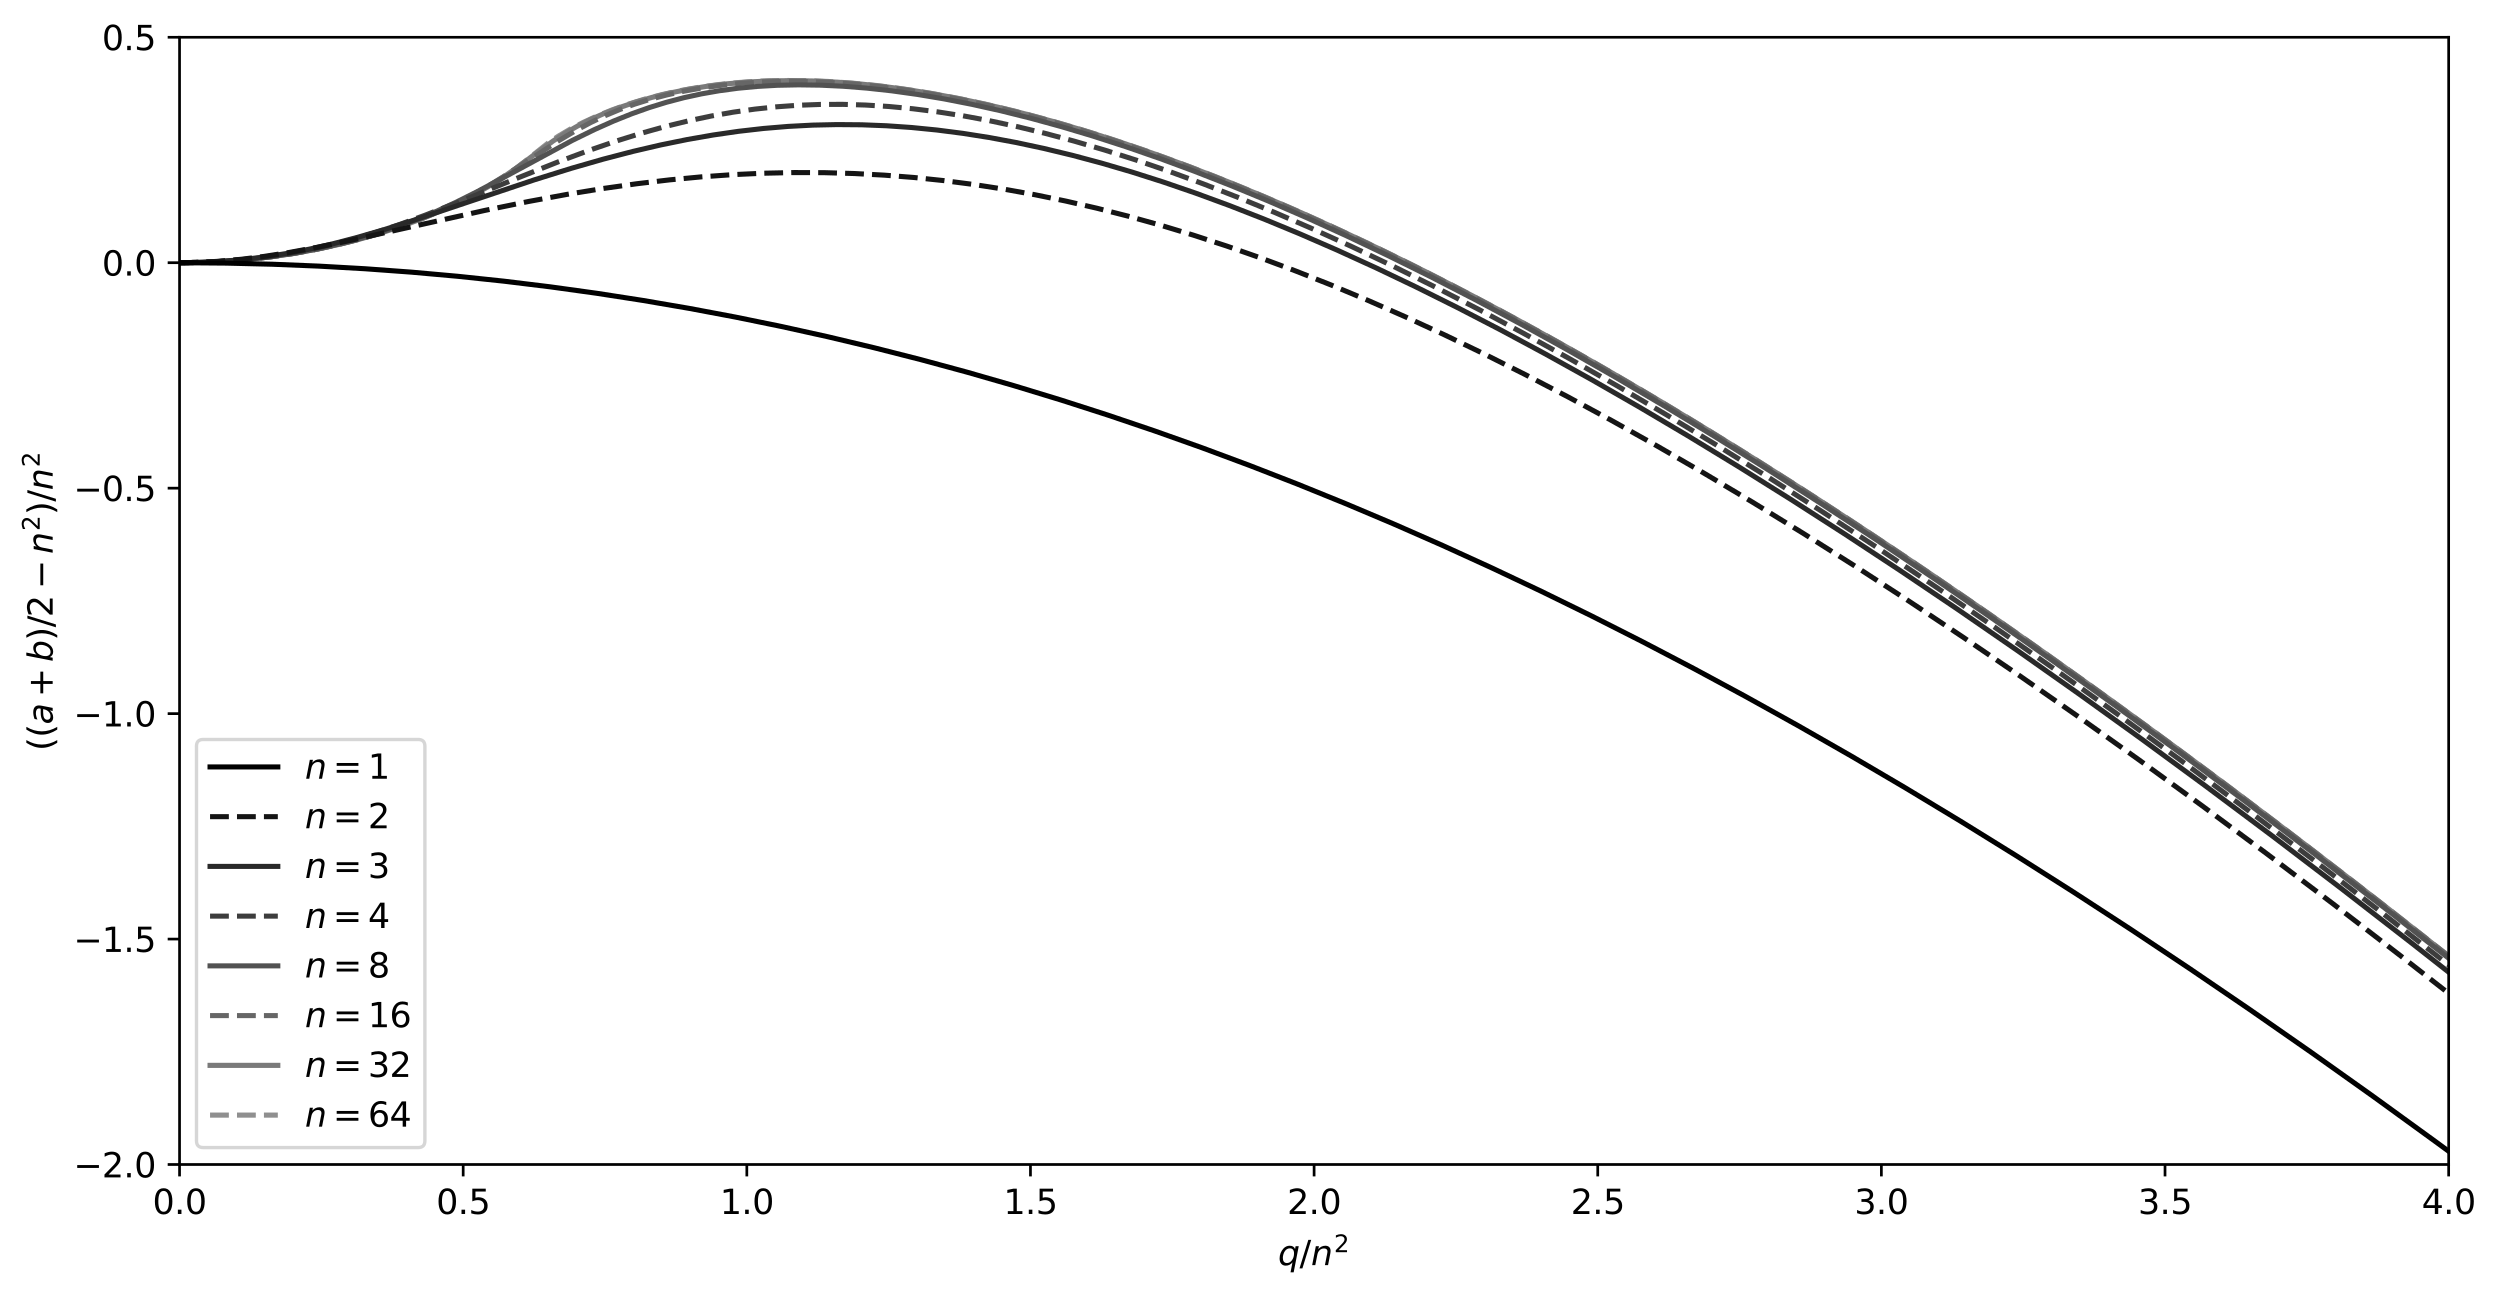 <?xml version="1.0" encoding="utf-8" standalone="no"?>
<!DOCTYPE svg PUBLIC "-//W3C//DTD SVG 1.1//EN"
  "http://www.w3.org/Graphics/SVG/1.1/DTD/svg11.dtd">
<svg xmlns:xlink="http://www.w3.org/1999/xlink" width="737.734pt" height="382.717pt" viewBox="0 0 737.734 382.717" xmlns="http://www.w3.org/2000/svg" version="1.1">
 <defs>
  <style type="text/css">*{stroke-linejoin: round; stroke-linecap: butt}</style>
 </defs>
 <g id="figure_1">
  <g id="patch_1">
   <path d="M 0 382.717 
L 737.734 382.717 
L 737.734 0 
L 0 0 
z
" style="fill: #ffffff"/>
  </g>
  <g id="axes_1">
   <g id="patch_2">
    <path d="M 52.983 343.639 
L 722.583 343.639 
L 722.583 10.999 
L 52.983 10.999 
z
" style="fill: #ffffff"/>
   </g>
   <g id="line2d_1">
    <path d="M 52.983 77.527 
L 59.808 77.417 
L 66.633 77.084 
L 73.417 76.531 
L 80.161 75.758 
L 86.822 74.772 
L 93.402 73.573 
L 99.86 72.171 
L 106.194 70.568 
L 112.366 68.778 
L 118.333 66.818 
L 124.095 64.694 
L 129.612 62.425 
L 134.844 60.035 
L 139.748 57.554 
L 144.244 55.035 
L 148.249 52.542 
L 151.723 50.123 
L 155.074 47.507 
L 161.776 42.182 
L 164.801 40.151 
L 168.193 38.151 
L 172.035 36.149 
L 176.203 34.227 
L 180.658 32.419 
L 185.358 30.751 
L 190.303 29.234 
L 195.453 27.889 
L 200.806 26.72 
L 206.365 25.735 
L 212.127 24.939 
L 218.135 24.336 
L 224.347 23.937 
L 230.764 23.749 
L 237.425 23.777 
L 244.291 24.028 
L 251.402 24.512 
L 258.759 25.236 
L 266.361 26.208 
L 274.248 27.443 
L 282.381 28.943 
L 290.8 30.724 
L 299.505 32.794 
L 308.497 35.163 
L 317.774 37.839 
L 327.337 40.83 
L 337.228 44.157 
L 347.445 47.83 
L 357.989 51.859 
L 368.86 56.251 
L 380.099 61.032 
L 391.706 66.214 
L 403.681 71.804 
L 416.023 77.813 
L 428.775 84.27 
L 441.894 91.164 
L 455.462 98.547 
L 469.439 106.407 
L 483.825 114.754 
L 498.661 123.619 
L 513.946 133.013 
L 529.68 142.946 
L 545.906 153.453 
L 562.621 164.543 
L 579.827 176.227 
L 597.564 188.543 
L 615.792 201.471 
L 634.551 215.05 
L 653.841 229.289 
L 673.703 244.228 
L 694.138 259.877 
L 715.145 276.245 
L 722.624 282.139 
L 722.624 282.139 
" clip-path="url(#pce404e5d7f)" style="fill: none; stroke-dasharray: 5.55,2.4; stroke-dashoffset: 0; stroke: #8f8f8f; stroke-width: 1.5"/>
   </g>
   <g id="line2d_2">
    <path d="M 52.983 77.527 
L 59.808 77.416 
L 66.633 77.083 
L 73.417 76.53 
L 80.161 75.757 
L 86.822 74.77 
L 93.402 73.569 
L 99.86 72.166 
L 106.194 70.562 
L 112.366 68.769 
L 118.333 66.806 
L 124.095 64.677 
L 129.612 62.401 
L 134.803 60.023 
L 139.625 57.573 
L 144.039 55.086 
L 148.085 52.555 
L 152.131 49.757 
L 158.098 45.312 
L 163.248 41.589 
L 166.926 39.206 
L 170.482 37.167 
L 174.242 35.271 
L 178.328 33.462 
L 182.742 31.753 
L 187.442 30.172 
L 192.428 28.731 
L 197.619 27.462 
L 203.054 26.363 
L 208.694 25.451 
L 214.539 24.731 
L 220.628 24.208 
L 226.922 23.891 
L 233.42 23.787 
L 240.163 23.902 
L 247.152 24.246 
L 254.386 24.828 
L 261.865 25.654 
L 269.589 26.733 
L 277.559 28.072 
L 285.814 29.686 
L 294.315 31.575 
L 303.102 33.757 
L 312.216 36.25 
L 321.616 39.054 
L 331.302 42.176 
L 341.315 45.638 
L 351.654 49.449 
L 362.321 53.619 
L 373.356 58.172 
L 384.758 63.12 
L 396.488 68.454 
L 408.626 74.219 
L 421.132 80.407 
L 434.047 87.047 
L 447.37 94.149 
L 461.102 101.723 
L 475.243 109.778 
L 489.833 118.347 
L 504.873 127.44 
L 520.362 137.066 
L 536.301 147.235 
L 552.731 157.982 
L 569.65 169.317 
L 587.061 181.25 
L 605.002 193.818 
L 623.475 207.032 
L 642.479 220.901 
L 662.015 235.435 
L 682.122 250.673 
L 702.802 266.626 
L 722.624 282.171 
L 722.624 282.171 
" clip-path="url(#pce404e5d7f)" style="fill: none; stroke: #7a7a7a; stroke-width: 1.5; stroke-linecap: square"/>
   </g>
   <g id="line2d_3">
    <path d="M 52.983 77.527 
L 59.808 77.416 
L 66.633 77.082 
L 73.417 76.527 
L 80.12 75.757 
L 86.782 74.767 
L 93.321 73.572 
L 99.737 72.175 
L 106.031 70.579 
L 112.161 68.795 
L 118.087 66.841 
L 123.768 64.735 
L 129.163 62.502 
L 134.272 60.149 
L 139.135 57.666 
L 143.917 54.974 
L 149.066 51.814 
L 156.259 47.106 
L 165.046 41.407 
L 169.991 38.473 
L 174.364 36.132 
L 178.574 34.127 
L 182.824 32.349 
L 187.238 30.746 
L 191.856 29.307 
L 196.76 28.015 
L 201.91 26.89 
L 207.346 25.931 
L 213.026 25.156 
L 218.952 24.572 
L 225.124 24.188 
L 231.54 24.014 
L 238.202 24.057 
L 245.068 24.324 
L 252.179 24.824 
L 259.535 25.564 
L 267.178 26.559 
L 275.066 27.811 
L 283.199 29.328 
L 291.618 31.125 
L 300.323 33.213 
L 309.314 35.598 
L 318.591 38.291 
L 328.196 41.311 
L 338.127 44.67 
L 348.385 48.375 
L 358.97 52.438 
L 369.882 56.865 
L 381.162 61.684 
L 392.81 66.904 
L 404.825 72.534 
L 417.209 78.584 
L 430.001 85.083 
L 443.16 92.02 
L 456.729 99.424 
L 470.747 107.329 
L 485.174 115.721 
L 500.05 124.633 
L 515.376 134.075 
L 531.152 144.056 
L 547.418 154.611 
L 564.174 165.752 
L 581.421 177.487 
L 599.199 189.854 
L 617.467 202.835 
L 636.267 216.467 
L 655.639 230.79 
L 675.542 245.784 
L 696.018 261.488 
L 717.065 277.913 
L 722.624 282.296 
L 722.624 282.296 
" clip-path="url(#pce404e5d7f)" style="fill: none; stroke-dasharray: 5.55,2.4; stroke-dashoffset: 0; stroke: #666666; stroke-width: 1.5"/>
   </g>
   <g id="line2d_4">
    <path d="M 52.983 77.527 
L 59.767 77.416 
L 66.551 77.082 
L 73.295 76.527 
L 79.956 75.756 
L 86.536 74.772 
L 93.035 73.575 
L 99.369 72.183 
L 105.541 70.601 
L 111.548 68.833 
L 117.352 66.893 
L 123.033 64.76 
L 128.672 62.402 
L 134.435 59.749 
L 140.729 56.601 
L 148.535 52.431 
L 168.929 41.411 
L 175.345 38.275 
L 181.067 35.724 
L 186.421 33.578 
L 191.57 31.752 
L 196.679 30.177 
L 201.787 28.835 
L 206.978 27.703 
L 212.291 26.773 
L 217.767 26.04 
L 223.489 25.5 
L 229.415 25.166 
L 235.627 25.039 
L 242.084 25.131 
L 248.828 25.45 
L 255.857 26.007 
L 263.173 26.81 
L 270.774 27.871 
L 278.662 29.196 
L 286.836 30.797 
L 295.296 32.681 
L 304.083 34.867 
L 313.156 37.355 
L 322.515 40.154 
L 332.201 43.283 
L 342.214 46.752 
L 352.554 50.572 
L 363.22 54.75 
L 374.255 59.312 
L 385.658 64.269 
L 397.428 69.63 
L 409.566 75.406 
L 422.072 81.603 
L 434.987 88.254 
L 448.31 95.366 
L 462.042 102.95 
L 476.183 111.016 
L 490.773 119.595 
L 505.813 128.698 
L 521.302 138.334 
L 537.282 148.539 
L 553.712 159.297 
L 570.631 170.642 
L 588.082 182.614 
L 606.024 195.192 
L 624.497 208.417 
L 643.501 222.296 
L 663.077 236.871 
L 683.185 252.12 
L 703.865 268.083 
L 722.624 282.798 
L 722.624 282.798 
" clip-path="url(#pce404e5d7f)" style="fill: none; stroke: #525252; stroke-width: 1.5; stroke-linecap: square"/>
   </g>
   <g id="line2d_5">
    <path d="M 52.983 77.527 
L 59.604 77.416 
L 66.184 77.084 
L 72.723 76.533 
L 79.18 75.766 
L 85.556 74.785 
L 91.849 73.592 
L 98.102 72.178 
L 104.396 70.527 
L 110.854 68.601 
L 117.72 66.318 
L 125.362 63.536 
L 134.639 59.909 
L 152.295 52.703 
L 164.76 47.75 
L 173.915 44.348 
L 181.966 41.589 
L 189.404 39.271 
L 196.474 37.299 
L 203.259 35.635 
L 209.879 34.24 
L 216.378 33.098 
L 222.794 32.194 
L 229.211 31.514 
L 235.668 31.054 
L 242.166 30.815 
L 248.746 30.795 
L 255.449 30.997 
L 262.315 31.427 
L 269.385 32.095 
L 276.66 33.007 
L 284.139 34.17 
L 291.904 35.604 
L 299.955 37.319 
L 308.292 39.324 
L 316.957 41.638 
L 325.948 44.272 
L 335.266 47.236 
L 344.952 50.551 
L 355.006 54.23 
L 365.427 58.282 
L 376.217 62.717 
L 387.415 67.563 
L 398.981 72.812 
L 410.956 78.492 
L 423.339 84.614 
L 436.131 91.187 
L 449.332 98.222 
L 462.982 105.749 
L 477.082 113.781 
L 491.59 122.302 
L 506.589 131.371 
L 522.038 140.974 
L 537.977 151.145 
L 554.365 161.868 
L 571.244 173.179 
L 588.655 185.115 
L 606.555 197.658 
L 624.987 210.846 
L 643.951 224.689 
L 663.486 239.226 
L 683.594 254.467 
L 704.273 270.424 
L 722.624 284.81 
L 722.624 284.81 
" clip-path="url(#pce404e5d7f)" style="fill: none; stroke-dasharray: 5.55,2.4; stroke-dashoffset: 0; stroke: #3d3d3d; stroke-width: 1.5"/>
   </g>
   <g id="line2d_6">
    <path d="M 52.983 77.527 
L 59.44 77.416 
L 65.857 77.083 
L 72.232 76.528 
L 78.567 75.753 
L 84.902 74.753 
L 91.318 73.515 
L 97.98 72.001 
L 105.091 70.153 
L 112.938 67.879 
L 122.256 64.937 
L 135.62 60.459 
L 157.73 53.054 
L 168.561 49.68 
L 178.002 46.968 
L 186.707 44.697 
L 194.921 42.782 
L 202.809 41.171 
L 210.452 39.835 
L 217.931 38.752 
L 225.287 37.912 
L 232.562 37.304 
L 239.796 36.922 
L 247.029 36.762 
L 254.263 36.825 
L 261.579 37.111 
L 268.976 37.623 
L 276.455 38.365 
L 284.098 39.348 
L 291.863 40.571 
L 299.832 42.052 
L 308.006 43.798 
L 316.425 45.827 
L 325.09 48.145 
L 334.04 50.771 
L 343.276 53.715 
L 352.84 56.999 
L 362.73 60.631 
L 372.988 64.638 
L 383.614 69.029 
L 394.608 73.815 
L 406.01 79.022 
L 417.822 84.662 
L 430.042 90.745 
L 442.711 97.302 
L 455.83 104.344 
L 469.398 111.881 
L 483.417 119.925 
L 497.925 128.508 
L 512.883 137.616 
L 528.332 147.286 
L 544.271 157.526 
L 560.7 168.346 
L 577.661 179.784 
L 595.153 191.85 
L 613.176 204.556 
L 631.731 217.909 
L 650.817 231.92 
L 670.475 246.628 
L 690.705 262.044 
L 711.507 278.176 
L 722.624 286.909 
L 722.624 286.909 
" clip-path="url(#pce404e5d7f)" style="fill: none; stroke: #292929; stroke-width: 1.5; stroke-linecap: square"/>
   </g>
   <g id="line2d_7">
    <path d="M 52.983 77.527 
L 58.909 77.416 
L 64.957 77.079 
L 71.251 76.503 
L 77.913 75.666 
L 85.229 74.52 
L 93.607 72.975 
L 103.865 70.846 
L 119.518 67.34 
L 143.018 62.103 
L 155.932 59.464 
L 167.294 57.366 
L 177.838 55.643 
L 187.892 54.223 
L 197.578 53.079 
L 207.019 52.186 
L 216.255 51.534 
L 225.369 51.114 
L 234.36 50.922 
L 243.27 50.954 
L 252.138 51.208 
L 260.966 51.685 
L 269.794 52.384 
L 278.621 53.308 
L 287.49 54.46 
L 296.399 55.841 
L 305.391 57.462 
L 314.464 59.323 
L 323.659 61.438 
L 332.977 63.809 
L 342.459 66.453 
L 352.104 69.374 
L 361.954 72.591 
L 372.007 76.109 
L 382.306 79.95 
L 392.851 84.12 
L 403.681 88.645 
L 414.797 93.53 
L 426.241 98.803 
L 438.052 104.493 
L 450.19 110.588 
L 462.737 117.138 
L 475.692 124.155 
L 489.057 131.648 
L 502.87 139.649 
L 517.134 148.17 
L 531.887 157.244 
L 547.132 166.883 
L 562.866 177.097 
L 579.132 187.922 
L 595.929 199.369 
L 613.299 211.478 
L 631.199 224.229 
L 649.672 237.662 
L 668.758 251.817 
L 688.416 266.674 
L 708.687 282.275 
L 722.624 293.158 
L 722.624 293.158 
" clip-path="url(#pce404e5d7f)" style="fill: none; stroke-dasharray: 5.55,2.4; stroke-dashoffset: 0; stroke: #141414; stroke-width: 1.5"/>
   </g>
   <g id="line2d_8">
    <path d="M 52.983 77.527 
L 66.674 77.638 
L 80.365 77.972 
L 94.056 78.529 
L 107.747 79.308 
L 121.439 80.311 
L 135.089 81.533 
L 148.739 82.978 
L 162.39 84.646 
L 176.04 86.538 
L 189.69 88.655 
L 203.34 90.996 
L 216.991 93.562 
L 230.641 96.355 
L 244.332 99.383 
L 258.023 102.639 
L 271.714 106.123 
L 285.446 109.848 
L 299.219 113.814 
L 313.033 118.025 
L 326.888 122.481 
L 340.783 127.184 
L 354.72 132.136 
L 368.738 137.353 
L 382.838 142.839 
L 397.019 148.595 
L 411.283 154.624 
L 425.669 160.946 
L 440.177 167.566 
L 454.808 174.486 
L 469.603 181.73 
L 484.561 189.302 
L 499.683 197.207 
L 515.008 205.471 
L 530.539 214.099 
L 546.273 223.096 
L 562.253 232.491 
L 578.478 242.289 
L 594.948 252.495 
L 611.705 263.141 
L 628.788 274.26 
L 646.158 285.831 
L 663.895 297.916 
L 681.959 310.493 
L 700.432 323.627 
L 719.272 337.296 
L 722.624 339.756 
L 722.624 339.756 
" clip-path="url(#pce404e5d7f)" style="fill: none; stroke: #000000; stroke-width: 1.5; stroke-linecap: square"/>
   </g>
   <g id="matplotlib.axis_1">
    <g id="xtick_1">
     <g id="line2d_9">
      <defs>
       <path id="m3b58e48c1e" d="M 0 0 
L 0 3.5 
" style="stroke: #000000; stroke-width: 0.8"/>
      </defs>
      <g>
       <use xlink:href="#m3b58e48c1e" x="52.983" y="343.639" style="stroke: #000000; stroke-width: 0.8"/>
      </g>
     </g>
     <g id="text_1">
      <!-- 0.0 -->
      <g transform="translate(45.031 358.238)scale(0.1 -0.1)">
       <defs>
        <path id="DejaVuSans-30" d="M 2034 4250 
Q 1547 4250 1301 3770 
Q 1056 3291 1056 2328 
Q 1056 1369 1301 889 
Q 1547 409 2034 409 
Q 2525 409 2770 889 
Q 3016 1369 3016 2328 
Q 3016 3291 2770 3770 
Q 2525 4250 2034 4250 
z
M 2034 4750 
Q 2819 4750 3233 4129 
Q 3647 3509 3647 2328 
Q 3647 1150 3233 529 
Q 2819 -91 2034 -91 
Q 1250 -91 836 529 
Q 422 1150 422 2328 
Q 422 3509 836 4129 
Q 1250 4750 2034 4750 
z
" transform="scale(0.016)"/>
        <path id="DejaVuSans-2e" d="M 684 794 
L 1344 794 
L 1344 0 
L 684 0 
L 684 794 
z
" transform="scale(0.016)"/>
       </defs>
       <use xlink:href="#DejaVuSans-30"/>
       <use xlink:href="#DejaVuSans-2e" x="63.623"/>
       <use xlink:href="#DejaVuSans-30" x="95.41"/>
      </g>
     </g>
    </g>
    <g id="xtick_2">
     <g id="line2d_10">
      <g>
       <use xlink:href="#m3b58e48c1e" x="136.683" y="343.639" style="stroke: #000000; stroke-width: 0.8"/>
      </g>
     </g>
     <g id="text_2">
      <!-- 0.5 -->
      <g transform="translate(128.731 358.238)scale(0.1 -0.1)">
       <defs>
        <path id="DejaVuSans-35" d="M 691 4666 
L 3169 4666 
L 3169 4134 
L 1269 4134 
L 1269 2991 
Q 1406 3038 1543 3061 
Q 1681 3084 1819 3084 
Q 2600 3084 3056 2656 
Q 3513 2228 3513 1497 
Q 3513 744 3044 326 
Q 2575 -91 1722 -91 
Q 1428 -91 1123 -41 
Q 819 9 494 109 
L 494 744 
Q 775 591 1075 516 
Q 1375 441 1709 441 
Q 2250 441 2565 725 
Q 2881 1009 2881 1497 
Q 2881 1984 2565 2268 
Q 2250 2553 1709 2553 
Q 1456 2553 1204 2497 
Q 953 2441 691 2322 
L 691 4666 
z
" transform="scale(0.016)"/>
       </defs>
       <use xlink:href="#DejaVuSans-30"/>
       <use xlink:href="#DejaVuSans-2e" x="63.623"/>
       <use xlink:href="#DejaVuSans-35" x="95.41"/>
      </g>
     </g>
    </g>
    <g id="xtick_3">
     <g id="line2d_11">
      <g>
       <use xlink:href="#m3b58e48c1e" x="220.383" y="343.639" style="stroke: #000000; stroke-width: 0.8"/>
      </g>
     </g>
     <g id="text_3">
      <!-- 1.0 -->
      <g transform="translate(212.431 358.238)scale(0.1 -0.1)">
       <defs>
        <path id="DejaVuSans-31" d="M 794 531 
L 1825 531 
L 1825 4091 
L 703 3866 
L 703 4441 
L 1819 4666 
L 2450 4666 
L 2450 531 
L 3481 531 
L 3481 0 
L 794 0 
L 794 531 
z
" transform="scale(0.016)"/>
       </defs>
       <use xlink:href="#DejaVuSans-31"/>
       <use xlink:href="#DejaVuSans-2e" x="63.623"/>
       <use xlink:href="#DejaVuSans-30" x="95.41"/>
      </g>
     </g>
    </g>
    <g id="xtick_4">
     <g id="line2d_12">
      <g>
       <use xlink:href="#m3b58e48c1e" x="304.083" y="343.639" style="stroke: #000000; stroke-width: 0.8"/>
      </g>
     </g>
     <g id="text_4">
      <!-- 1.5 -->
      <g transform="translate(296.131 358.238)scale(0.1 -0.1)">
       <use xlink:href="#DejaVuSans-31"/>
       <use xlink:href="#DejaVuSans-2e" x="63.623"/>
       <use xlink:href="#DejaVuSans-35" x="95.41"/>
      </g>
     </g>
    </g>
    <g id="xtick_5">
     <g id="line2d_13">
      <g>
       <use xlink:href="#m3b58e48c1e" x="387.783" y="343.639" style="stroke: #000000; stroke-width: 0.8"/>
      </g>
     </g>
     <g id="text_5">
      <!-- 2.0 -->
      <g transform="translate(379.831 358.238)scale(0.1 -0.1)">
       <defs>
        <path id="DejaVuSans-32" d="M 1228 531 
L 3431 531 
L 3431 0 
L 469 0 
L 469 531 
Q 828 903 1448 1529 
Q 2069 2156 2228 2338 
Q 2531 2678 2651 2914 
Q 2772 3150 2772 3378 
Q 2772 3750 2511 3984 
Q 2250 4219 1831 4219 
Q 1534 4219 1204 4116 
Q 875 4013 500 3803 
L 500 4441 
Q 881 4594 1212 4672 
Q 1544 4750 1819 4750 
Q 2544 4750 2975 4387 
Q 3406 4025 3406 3419 
Q 3406 3131 3298 2873 
Q 3191 2616 2906 2266 
Q 2828 2175 2409 1742 
Q 1991 1309 1228 531 
z
" transform="scale(0.016)"/>
       </defs>
       <use xlink:href="#DejaVuSans-32"/>
       <use xlink:href="#DejaVuSans-2e" x="63.623"/>
       <use xlink:href="#DejaVuSans-30" x="95.41"/>
      </g>
     </g>
    </g>
    <g id="xtick_6">
     <g id="line2d_14">
      <g>
       <use xlink:href="#m3b58e48c1e" x="471.483" y="343.639" style="stroke: #000000; stroke-width: 0.8"/>
      </g>
     </g>
     <g id="text_6">
      <!-- 2.5 -->
      <g transform="translate(463.531 358.238)scale(0.1 -0.1)">
       <use xlink:href="#DejaVuSans-32"/>
       <use xlink:href="#DejaVuSans-2e" x="63.623"/>
       <use xlink:href="#DejaVuSans-35" x="95.41"/>
      </g>
     </g>
    </g>
    <g id="xtick_7">
     <g id="line2d_15">
      <g>
       <use xlink:href="#m3b58e48c1e" x="555.183" y="343.639" style="stroke: #000000; stroke-width: 0.8"/>
      </g>
     </g>
     <g id="text_7">
      <!-- 3.0 -->
      <g transform="translate(547.231 358.238)scale(0.1 -0.1)">
       <defs>
        <path id="DejaVuSans-33" d="M 2597 2516 
Q 3050 2419 3304 2112 
Q 3559 1806 3559 1356 
Q 3559 666 3084 287 
Q 2609 -91 1734 -91 
Q 1441 -91 1130 -33 
Q 819 25 488 141 
L 488 750 
Q 750 597 1062 519 
Q 1375 441 1716 441 
Q 2309 441 2620 675 
Q 2931 909 2931 1356 
Q 2931 1769 2642 2001 
Q 2353 2234 1838 2234 
L 1294 2234 
L 1294 2753 
L 1863 2753 
Q 2328 2753 2575 2939 
Q 2822 3125 2822 3475 
Q 2822 3834 2567 4026 
Q 2313 4219 1838 4219 
Q 1578 4219 1281 4162 
Q 984 4106 628 3988 
L 628 4550 
Q 988 4650 1302 4700 
Q 1616 4750 1894 4750 
Q 2613 4750 3031 4423 
Q 3450 4097 3450 3541 
Q 3450 3153 3228 2886 
Q 3006 2619 2597 2516 
z
" transform="scale(0.016)"/>
       </defs>
       <use xlink:href="#DejaVuSans-33"/>
       <use xlink:href="#DejaVuSans-2e" x="63.623"/>
       <use xlink:href="#DejaVuSans-30" x="95.41"/>
      </g>
     </g>
    </g>
    <g id="xtick_8">
     <g id="line2d_16">
      <g>
       <use xlink:href="#m3b58e48c1e" x="638.883" y="343.639" style="stroke: #000000; stroke-width: 0.8"/>
      </g>
     </g>
     <g id="text_8">
      <!-- 3.5 -->
      <g transform="translate(630.931 358.238)scale(0.1 -0.1)">
       <use xlink:href="#DejaVuSans-33"/>
       <use xlink:href="#DejaVuSans-2e" x="63.623"/>
       <use xlink:href="#DejaVuSans-35" x="95.41"/>
      </g>
     </g>
    </g>
    <g id="xtick_9">
     <g id="line2d_17">
      <g>
       <use xlink:href="#m3b58e48c1e" x="722.583" y="343.639" style="stroke: #000000; stroke-width: 0.8"/>
      </g>
     </g>
     <g id="text_9">
      <!-- 4.0 -->
      <g transform="translate(714.631 358.238)scale(0.1 -0.1)">
       <defs>
        <path id="DejaVuSans-34" d="M 2419 4116 
L 825 1625 
L 2419 1625 
L 2419 4116 
z
M 2253 4666 
L 3047 4666 
L 3047 1625 
L 3713 1625 
L 3713 1100 
L 3047 1100 
L 3047 0 
L 2419 0 
L 2419 1100 
L 313 1100 
L 313 1709 
L 2253 4666 
z
" transform="scale(0.016)"/>
       </defs>
       <use xlink:href="#DejaVuSans-34"/>
       <use xlink:href="#DejaVuSans-2e" x="63.623"/>
       <use xlink:href="#DejaVuSans-30" x="95.41"/>
      </g>
     </g>
    </g>
    <g id="text_10">
     <!-- $q / n^2$ -->
     <g transform="translate(377.133 373.417)scale(0.1 -0.1)">
      <defs>
       <path id="DejaVuSans-Oblique-71" d="M 2669 525 
Q 2438 222 2123 65 
Q 1809 -91 1428 -91 
Q 897 -91 595 267 
Q 294 625 294 1253 
Q 294 1759 480 2231 
Q 666 2703 1013 3078 
Q 1238 3322 1530 3453 
Q 1822 3584 2144 3584 
Q 2531 3584 2781 3431 
Q 3031 3278 3144 2969 
L 3244 3494 
L 3822 3494 
L 2888 -1319 
L 2309 -1319 
L 2669 525 
z
M 891 1338 
Q 891 875 1084 633 
Q 1278 391 1644 391 
Q 2188 391 2572 911 
Q 2956 1431 2956 2175 
Q 2956 2625 2757 2864 
Q 2559 3103 2188 3103 
Q 1916 3103 1684 2976 
Q 1453 2850 1281 2606 
Q 1100 2350 995 2006 
Q 891 1663 891 1338 
z
" transform="scale(0.016)"/>
       <path id="DejaVuSans-2f" d="M 1625 4666 
L 2156 4666 
L 531 -594 
L 0 -594 
L 1625 4666 
z
" transform="scale(0.016)"/>
       <path id="DejaVuSans-Oblique-6e" d="M 3566 2113 
L 3156 0 
L 2578 0 
L 2988 2091 
Q 3016 2238 3031 2350 
Q 3047 2463 3047 2528 
Q 3047 2791 2881 2937 
Q 2716 3084 2419 3084 
Q 1956 3084 1622 2776 
Q 1288 2469 1184 1941 
L 800 0 
L 225 0 
L 903 3500 
L 1478 3500 
L 1363 2950 
Q 1603 3253 1940 3418 
Q 2278 3584 2650 3584 
Q 3113 3584 3367 3334 
Q 3622 3084 3622 2631 
Q 3622 2519 3608 2391 
Q 3594 2263 3566 2113 
z
" transform="scale(0.016)"/>
      </defs>
      <use xlink:href="#DejaVuSans-Oblique-71" transform="translate(0 0.766)"/>
      <use xlink:href="#DejaVuSans-2f" transform="translate(63.477 0.766)"/>
      <use xlink:href="#DejaVuSans-Oblique-6e" transform="translate(97.168 0.766)"/>
      <use xlink:href="#DejaVuSans-32" transform="translate(165.197 39.047)scale(0.7)"/>
     </g>
    </g>
   </g>
   <g id="matplotlib.axis_2">
    <g id="ytick_1">
     <g id="line2d_18">
      <defs>
       <path id="m845b4be295" d="M 0 0 
L -3.5 0 
" style="stroke: #000000; stroke-width: 0.8"/>
      </defs>
      <g>
       <use xlink:href="#m845b4be295" x="52.983" y="343.639" style="stroke: #000000; stroke-width: 0.8"/>
      </g>
     </g>
     <g id="text_11">
      <!-- −2.0 -->
      <g transform="translate(21.7 347.438)scale(0.1 -0.1)">
       <defs>
        <path id="DejaVuSans-2212" d="M 678 2272 
L 4684 2272 
L 4684 1741 
L 678 1741 
L 678 2272 
z
" transform="scale(0.016)"/>
       </defs>
       <use xlink:href="#DejaVuSans-2212"/>
       <use xlink:href="#DejaVuSans-32" x="83.789"/>
       <use xlink:href="#DejaVuSans-2e" x="147.412"/>
       <use xlink:href="#DejaVuSans-30" x="179.199"/>
      </g>
     </g>
    </g>
    <g id="ytick_2">
     <g id="line2d_19">
      <g>
       <use xlink:href="#m845b4be295" x="52.983" y="277.111" style="stroke: #000000; stroke-width: 0.8"/>
      </g>
     </g>
     <g id="text_12">
      <!-- −1.5 -->
      <g transform="translate(21.7 280.91)scale(0.1 -0.1)">
       <use xlink:href="#DejaVuSans-2212"/>
       <use xlink:href="#DejaVuSans-31" x="83.789"/>
       <use xlink:href="#DejaVuSans-2e" x="147.412"/>
       <use xlink:href="#DejaVuSans-35" x="179.199"/>
      </g>
     </g>
    </g>
    <g id="ytick_3">
     <g id="line2d_20">
      <g>
       <use xlink:href="#m845b4be295" x="52.983" y="210.583" style="stroke: #000000; stroke-width: 0.8"/>
      </g>
     </g>
     <g id="text_13">
      <!-- −1.0 -->
      <g transform="translate(21.7 214.382)scale(0.1 -0.1)">
       <use xlink:href="#DejaVuSans-2212"/>
       <use xlink:href="#DejaVuSans-31" x="83.789"/>
       <use xlink:href="#DejaVuSans-2e" x="147.412"/>
       <use xlink:href="#DejaVuSans-30" x="179.199"/>
      </g>
     </g>
    </g>
    <g id="ytick_4">
     <g id="line2d_21">
      <g>
       <use xlink:href="#m845b4be295" x="52.983" y="144.055" style="stroke: #000000; stroke-width: 0.8"/>
      </g>
     </g>
     <g id="text_14">
      <!-- −0.5 -->
      <g transform="translate(21.7 147.854)scale(0.1 -0.1)">
       <use xlink:href="#DejaVuSans-2212"/>
       <use xlink:href="#DejaVuSans-30" x="83.789"/>
       <use xlink:href="#DejaVuSans-2e" x="147.412"/>
       <use xlink:href="#DejaVuSans-35" x="179.199"/>
      </g>
     </g>
    </g>
    <g id="ytick_5">
     <g id="line2d_22">
      <g>
       <use xlink:href="#m845b4be295" x="52.983" y="77.527" style="stroke: #000000; stroke-width: 0.8"/>
      </g>
     </g>
     <g id="text_15">
      <!-- 0.0 -->
      <g transform="translate(30.08 81.326)scale(0.1 -0.1)">
       <use xlink:href="#DejaVuSans-30"/>
       <use xlink:href="#DejaVuSans-2e" x="63.623"/>
       <use xlink:href="#DejaVuSans-30" x="95.41"/>
      </g>
     </g>
    </g>
    <g id="ytick_6">
     <g id="line2d_23">
      <g>
       <use xlink:href="#m845b4be295" x="52.983" y="10.999" style="stroke: #000000; stroke-width: 0.8"/>
      </g>
     </g>
     <g id="text_16">
      <!-- 0.5 -->
      <g transform="translate(30.08 14.798)scale(0.1 -0.1)">
       <use xlink:href="#DejaVuSans-30"/>
       <use xlink:href="#DejaVuSans-2e" x="63.623"/>
       <use xlink:href="#DejaVuSans-35" x="95.41"/>
      </g>
     </g>
    </g>
    <g id="text_17">
     <!-- $((a+b)/2 - n^2) / n^2$ -->
     <g transform="translate(15.62 221.569)rotate(-90)scale(0.1 -0.1)">
      <defs>
       <path id="DejaVuSans-28" d="M 1984 4856 
Q 1566 4138 1362 3434 
Q 1159 2731 1159 2009 
Q 1159 1288 1364 580 
Q 1569 -128 1984 -844 
L 1484 -844 
Q 1016 -109 783 600 
Q 550 1309 550 2009 
Q 550 2706 781 3412 
Q 1013 4119 1484 4856 
L 1984 4856 
z
" transform="scale(0.016)"/>
       <path id="DejaVuSans-Oblique-61" d="M 3438 1997 
L 3047 0 
L 2472 0 
L 2578 531 
Q 2325 219 2001 64 
Q 1678 -91 1281 -91 
Q 834 -91 548 182 
Q 263 456 263 884 
Q 263 1497 752 1853 
Q 1241 2209 2100 2209 
L 2900 2209 
L 2931 2363 
Q 2938 2388 2941 2417 
Q 2944 2447 2944 2509 
Q 2944 2788 2717 2942 
Q 2491 3097 2081 3097 
Q 1800 3097 1504 3025 
Q 1209 2953 897 2809 
L 997 3341 
Q 1322 3463 1633 3523 
Q 1944 3584 2234 3584 
Q 2853 3584 3176 3315 
Q 3500 3047 3500 2534 
Q 3500 2431 3484 2292 
Q 3469 2153 3438 1997 
z
M 2816 1759 
L 2241 1759 
Q 1534 1759 1195 1570 
Q 856 1381 856 984 
Q 856 709 1029 553 
Q 1203 397 1509 397 
Q 1978 397 2328 733 
Q 2678 1069 2791 1631 
L 2816 1759 
z
" transform="scale(0.016)"/>
       <path id="DejaVuSans-2b" d="M 2944 4013 
L 2944 2272 
L 4684 2272 
L 4684 1741 
L 2944 1741 
L 2944 0 
L 2419 0 
L 2419 1741 
L 678 1741 
L 678 2272 
L 2419 2272 
L 2419 4013 
L 2944 4013 
z
" transform="scale(0.016)"/>
       <path id="DejaVuSans-Oblique-62" d="M 3169 2138 
Q 3169 2591 2961 2847 
Q 2753 3103 2388 3103 
Q 2122 3103 1889 2973 
Q 1656 2844 1484 2597 
Q 1303 2338 1198 1995 
Q 1094 1653 1094 1313 
Q 1094 881 1298 636 
Q 1503 391 1863 391 
Q 2134 391 2365 517 
Q 2597 644 2772 891 
Q 2950 1147 3059 1487 
Q 3169 1828 3169 2138 
z
M 1381 2969 
Q 1594 3256 1914 3420 
Q 2234 3584 2584 3584 
Q 3122 3584 3439 3221 
Q 3756 2859 3756 2241 
Q 3756 1734 3570 1259 
Q 3384 784 3041 416 
Q 2816 172 2522 40 
Q 2228 -91 1906 -91 
Q 1566 -91 1316 65 
Q 1066 222 909 531 
L 806 0 
L 231 0 
L 1178 4863 
L 1753 4863 
L 1381 2969 
z
" transform="scale(0.016)"/>
       <path id="DejaVuSans-29" d="M 513 4856 
L 1013 4856 
Q 1481 4119 1714 3412 
Q 1947 2706 1947 2009 
Q 1947 1309 1714 600 
Q 1481 -109 1013 -844 
L 513 -844 
Q 928 -128 1133 580 
Q 1338 1288 1338 2009 
Q 1338 2731 1133 3434 
Q 928 4138 513 4856 
z
" transform="scale(0.016)"/>
      </defs>
      <use xlink:href="#DejaVuSans-28" transform="translate(0 0.766)"/>
      <use xlink:href="#DejaVuSans-28" transform="translate(39.014 0.766)"/>
      <use xlink:href="#DejaVuSans-Oblique-61" transform="translate(78.027 0.766)"/>
      <use xlink:href="#DejaVuSans-2b" transform="translate(158.789 0.766)"/>
      <use xlink:href="#DejaVuSans-Oblique-62" transform="translate(262.061 0.766)"/>
      <use xlink:href="#DejaVuSans-29" transform="translate(325.537 0.766)"/>
      <use xlink:href="#DejaVuSans-2f" transform="translate(364.551 0.766)"/>
      <use xlink:href="#DejaVuSans-32" transform="translate(394.617 0.766)"/>
      <use xlink:href="#DejaVuSans-2212" transform="translate(477.723 0.766)"/>
      <use xlink:href="#DejaVuSans-Oblique-6e" transform="translate(580.994 0.766)"/>
      <use xlink:href="#DejaVuSans-32" transform="translate(649.023 39.047)scale(0.7)"/>
      <use xlink:href="#DejaVuSans-29" transform="translate(696.293 0.766)"/>
      <use xlink:href="#DejaVuSans-2f" transform="translate(735.307 0.766)"/>
      <use xlink:href="#DejaVuSans-Oblique-6e" transform="translate(768.999 0.766)"/>
      <use xlink:href="#DejaVuSans-32" transform="translate(837.027 39.047)scale(0.7)"/>
     </g>
    </g>
   </g>
   <g id="patch_3">
    <path d="M 52.983 343.639 
L 52.983 10.999 
" style="fill: none; stroke: #000000; stroke-width: 0.8; stroke-linejoin: miter; stroke-linecap: square"/>
   </g>
   <g id="patch_4">
    <path d="M 722.583 343.639 
L 722.583 10.999 
" style="fill: none; stroke: #000000; stroke-width: 0.8; stroke-linejoin: miter; stroke-linecap: square"/>
   </g>
   <g id="patch_5">
    <path d="M 52.983 343.639 
L 722.583 343.639 
" style="fill: none; stroke: #000000; stroke-width: 0.8; stroke-linejoin: miter; stroke-linecap: square"/>
   </g>
   <g id="patch_6">
    <path d="M 52.983 10.999 
L 722.583 10.999 
" style="fill: none; stroke: #000000; stroke-width: 0.8; stroke-linejoin: miter; stroke-linecap: square"/>
   </g>
   <g id="legend_1">
    <g id="patch_7">
     <path d="M 59.983 338.639 
L 123.383 338.639 
Q 125.383 338.639 125.383 336.639 
L 125.383 220.214 
Q 125.383 218.214 123.383 218.214 
L 59.983 218.214 
Q 57.983 218.214 57.983 220.214 
L 57.983 336.639 
Q 57.983 338.639 59.983 338.639 
z
" style="fill: #ffffff; opacity: 0.8; stroke: #cccccc; stroke-linejoin: miter"/>
    </g>
    <g id="line2d_24">
     <path d="M 61.983 226.313 
L 71.983 226.313 
L 81.983 226.313 
" style="fill: none; stroke: #000000; stroke-width: 1.5; stroke-linecap: square"/>
    </g>
    <g id="text_18">
     <!-- $n=1$ -->
     <g transform="translate(89.983 229.813)scale(0.1 -0.1)">
      <defs>
       <path id="DejaVuSans-3d" d="M 678 2906 
L 4684 2906 
L 4684 2381 
L 678 2381 
L 678 2906 
z
M 678 1631 
L 4684 1631 
L 4684 1100 
L 678 1100 
L 678 1631 
z
" transform="scale(0.016)"/>
      </defs>
      <use xlink:href="#DejaVuSans-Oblique-6e" transform="translate(0 0.094)"/>
      <use xlink:href="#DejaVuSans-3d" transform="translate(82.861 0.094)"/>
      <use xlink:href="#DejaVuSans-31" transform="translate(186.133 0.094)"/>
     </g>
    </g>
    <g id="line2d_25">
     <path d="M 61.983 240.991 
L 71.983 240.991 
L 81.983 240.991 
" style="fill: none; stroke-dasharray: 5.55,2.4; stroke-dashoffset: 0; stroke: #141414; stroke-width: 1.5"/>
    </g>
    <g id="text_19">
     <!-- $n=2$ -->
     <g transform="translate(89.983 244.491)scale(0.1 -0.1)">
      <use xlink:href="#DejaVuSans-Oblique-6e" transform="translate(0 0.781)"/>
      <use xlink:href="#DejaVuSans-3d" transform="translate(82.861 0.781)"/>
      <use xlink:href="#DejaVuSans-32" transform="translate(186.133 0.781)"/>
     </g>
    </g>
    <g id="line2d_26">
     <path d="M 61.983 255.669 
L 71.983 255.669 
L 81.983 255.669 
" style="fill: none; stroke: #292929; stroke-width: 1.5; stroke-linecap: square"/>
    </g>
    <g id="text_20">
     <!-- $n=3$ -->
     <g transform="translate(89.983 259.169)scale(0.1 -0.1)">
      <use xlink:href="#DejaVuSans-Oblique-6e" transform="translate(0 0.781)"/>
      <use xlink:href="#DejaVuSans-3d" transform="translate(82.861 0.781)"/>
      <use xlink:href="#DejaVuSans-33" transform="translate(186.133 0.781)"/>
     </g>
    </g>
    <g id="line2d_27">
     <path d="M 61.983 270.347 
L 71.983 270.347 
L 81.983 270.347 
" style="fill: none; stroke-dasharray: 5.55,2.4; stroke-dashoffset: 0; stroke: #3d3d3d; stroke-width: 1.5"/>
    </g>
    <g id="text_21">
     <!-- $n=4$ -->
     <g transform="translate(89.983 273.847)scale(0.1 -0.1)">
      <use xlink:href="#DejaVuSans-Oblique-6e" transform="translate(0 0.094)"/>
      <use xlink:href="#DejaVuSans-3d" transform="translate(82.861 0.094)"/>
      <use xlink:href="#DejaVuSans-34" transform="translate(186.133 0.094)"/>
     </g>
    </g>
    <g id="line2d_28">
     <path d="M 61.983 285.025 
L 71.983 285.025 
L 81.983 285.025 
" style="fill: none; stroke: #525252; stroke-width: 1.5; stroke-linecap: square"/>
    </g>
    <g id="text_22">
     <!-- $n=8$ -->
     <g transform="translate(89.983 288.525)scale(0.1 -0.1)">
      <defs>
       <path id="DejaVuSans-38" d="M 2034 2216 
Q 1584 2216 1326 1975 
Q 1069 1734 1069 1313 
Q 1069 891 1326 650 
Q 1584 409 2034 409 
Q 2484 409 2743 651 
Q 3003 894 3003 1313 
Q 3003 1734 2745 1975 
Q 2488 2216 2034 2216 
z
M 1403 2484 
Q 997 2584 770 2862 
Q 544 3141 544 3541 
Q 544 4100 942 4425 
Q 1341 4750 2034 4750 
Q 2731 4750 3128 4425 
Q 3525 4100 3525 3541 
Q 3525 3141 3298 2862 
Q 3072 2584 2669 2484 
Q 3125 2378 3379 2068 
Q 3634 1759 3634 1313 
Q 3634 634 3220 271 
Q 2806 -91 2034 -91 
Q 1263 -91 848 271 
Q 434 634 434 1313 
Q 434 1759 690 2068 
Q 947 2378 1403 2484 
z
M 1172 3481 
Q 1172 3119 1398 2916 
Q 1625 2713 2034 2713 
Q 2441 2713 2670 2916 
Q 2900 3119 2900 3481 
Q 2900 3844 2670 4047 
Q 2441 4250 2034 4250 
Q 1625 4250 1398 4047 
Q 1172 3844 1172 3481 
z
" transform="scale(0.016)"/>
      </defs>
      <use xlink:href="#DejaVuSans-Oblique-6e" transform="translate(0 0.781)"/>
      <use xlink:href="#DejaVuSans-3d" transform="translate(82.861 0.781)"/>
      <use xlink:href="#DejaVuSans-38" transform="translate(186.133 0.781)"/>
     </g>
    </g>
    <g id="line2d_29">
     <path d="M 61.983 299.703 
L 71.983 299.703 
L 81.983 299.703 
" style="fill: none; stroke-dasharray: 5.55,2.4; stroke-dashoffset: 0; stroke: #666666; stroke-width: 1.5"/>
    </g>
    <g id="text_23">
     <!-- $n=16$ -->
     <g transform="translate(89.983 303.203)scale(0.1 -0.1)">
      <defs>
       <path id="DejaVuSans-36" d="M 2113 2584 
Q 1688 2584 1439 2293 
Q 1191 2003 1191 1497 
Q 1191 994 1439 701 
Q 1688 409 2113 409 
Q 2538 409 2786 701 
Q 3034 994 3034 1497 
Q 3034 2003 2786 2293 
Q 2538 2584 2113 2584 
z
M 3366 4563 
L 3366 3988 
Q 3128 4100 2886 4159 
Q 2644 4219 2406 4219 
Q 1781 4219 1451 3797 
Q 1122 3375 1075 2522 
Q 1259 2794 1537 2939 
Q 1816 3084 2150 3084 
Q 2853 3084 3261 2657 
Q 3669 2231 3669 1497 
Q 3669 778 3244 343 
Q 2819 -91 2113 -91 
Q 1303 -91 875 529 
Q 447 1150 447 2328 
Q 447 3434 972 4092 
Q 1497 4750 2381 4750 
Q 2619 4750 2861 4703 
Q 3103 4656 3366 4563 
z
" transform="scale(0.016)"/>
      </defs>
      <use xlink:href="#DejaVuSans-Oblique-6e" transform="translate(0 0.781)"/>
      <use xlink:href="#DejaVuSans-3d" transform="translate(82.861 0.781)"/>
      <use xlink:href="#DejaVuSans-31" transform="translate(186.133 0.781)"/>
      <use xlink:href="#DejaVuSans-36" transform="translate(249.756 0.781)"/>
     </g>
    </g>
    <g id="line2d_30">
     <path d="M 61.983 314.381 
L 71.983 314.381 
L 81.983 314.381 
" style="fill: none; stroke: #7a7a7a; stroke-width: 1.5; stroke-linecap: square"/>
    </g>
    <g id="text_24">
     <!-- $n=32$ -->
     <g transform="translate(89.983 317.881)scale(0.1 -0.1)">
      <use xlink:href="#DejaVuSans-Oblique-6e" transform="translate(0 0.781)"/>
      <use xlink:href="#DejaVuSans-3d" transform="translate(82.861 0.781)"/>
      <use xlink:href="#DejaVuSans-33" transform="translate(186.133 0.781)"/>
      <use xlink:href="#DejaVuSans-32" transform="translate(249.756 0.781)"/>
     </g>
    </g>
    <g id="line2d_31">
     <path d="M 61.983 329.06 
L 71.983 329.06 
L 81.983 329.06 
" style="fill: none; stroke-dasharray: 5.55,2.4; stroke-dashoffset: 0; stroke: #8f8f8f; stroke-width: 1.5"/>
    </g>
    <g id="text_25">
     <!-- $n=64$ -->
     <g transform="translate(89.983 332.56)scale(0.1 -0.1)">
      <use xlink:href="#DejaVuSans-Oblique-6e" transform="translate(0 0.781)"/>
      <use xlink:href="#DejaVuSans-3d" transform="translate(82.861 0.781)"/>
      <use xlink:href="#DejaVuSans-36" transform="translate(186.133 0.781)"/>
      <use xlink:href="#DejaVuSans-34" transform="translate(249.756 0.781)"/>
     </g>
    </g>
   </g>
  </g>
 </g>
 <defs>
  <clipPath id="pce404e5d7f">
   <rect x="52.983" y="10.999" width="669.6" height="332.64"/>
  </clipPath>
 </defs>
</svg>
